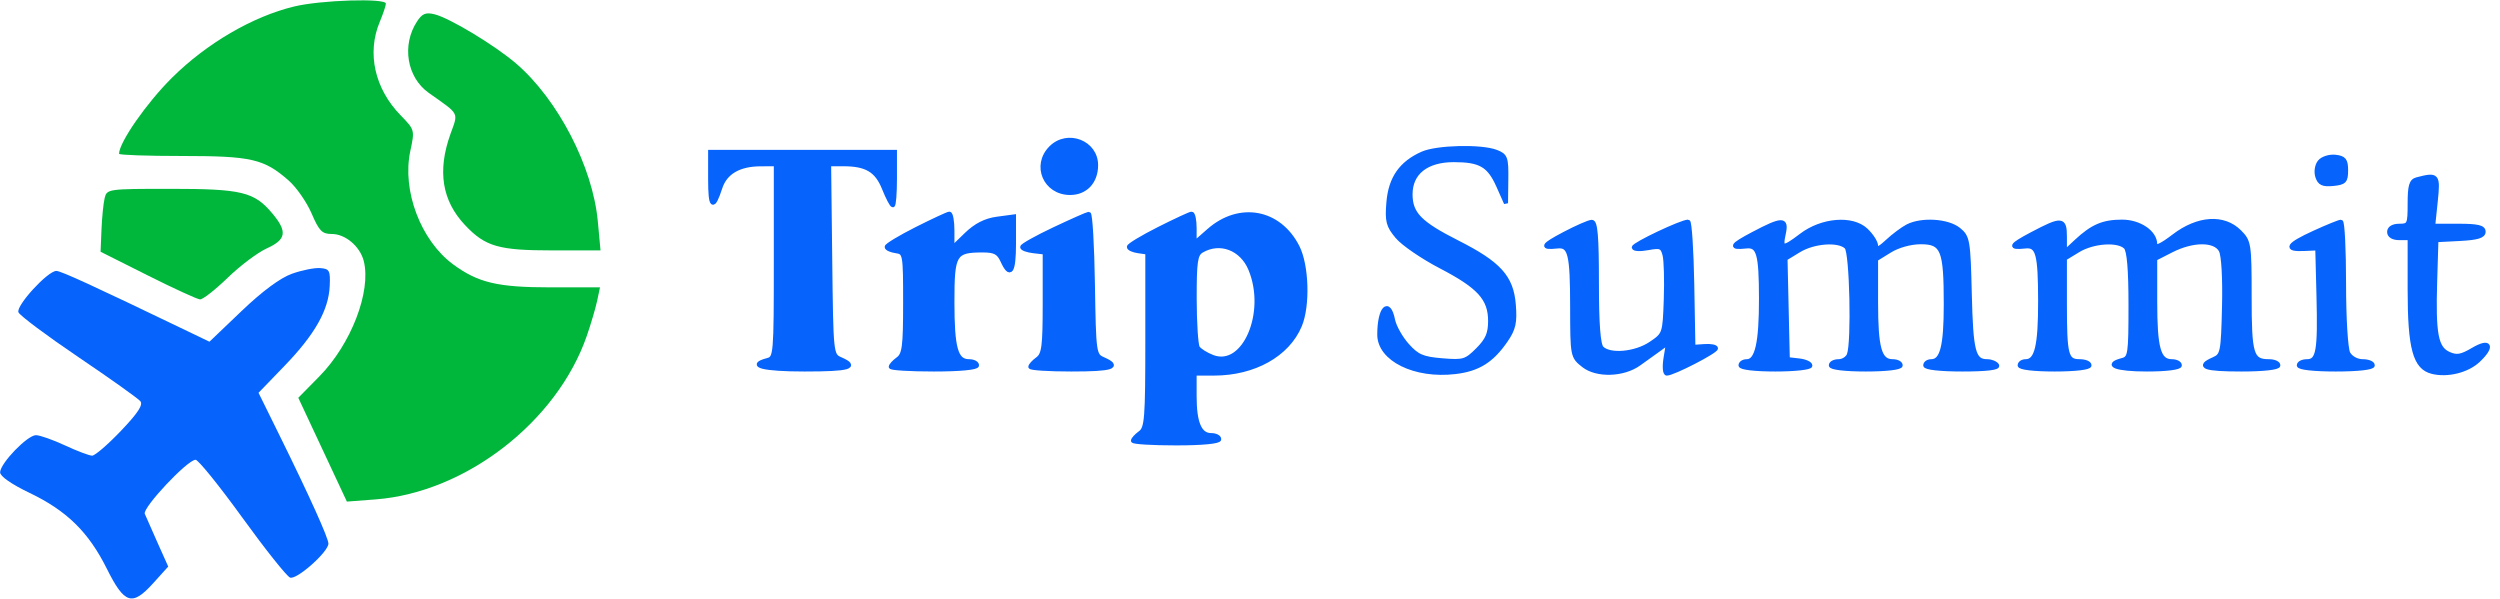 <svg width="609" height="146" viewBox="0 0 609 146" fill="none" xmlns="http://www.w3.org/2000/svg">
<path fill-rule="evenodd" clip-rule="evenodd" d="M71.656 1.581C61.522 4.035 50.349 10.553 41.888 18.948C35.7 25.086 29 34.715 29 37.467C29 37.76 35.92 38 44.378 38C61.264 38 64.316 38.704 70.336 43.991C72.213 45.638 74.717 49.239 75.902 51.993C77.749 56.287 78.452 57 80.839 57C84.137 57 87.722 60.043 88.614 63.599C90.473 71.004 85.528 83.833 77.784 91.701L72.664 96.903L78.582 109.546L84.5 122.189L91.5 121.654C113.427 119.978 135.706 102.73 142.939 81.832C143.954 78.9 145.094 75.038 145.472 73.25L146.159 70H134.1C121.224 70 116.445 68.87 110.372 64.392C102.482 58.572 97.889 46.408 99.951 36.792C101.05 31.667 101.038 31.624 97.577 28.071C91.27 21.598 89.333 12.926 92.5 5.346C93.325 3.371 94 1.361 94 0.878C94 -0.492 78.159 0.007 71.656 1.581ZM101.595 5.214C97.814 10.985 99.1 18.846 104.444 22.626C112.079 28.026 111.666 27.244 109.729 32.649C106.5 41.658 107.668 48.907 113.311 54.869C118.235 60.072 121.46 61 134.611 61H146.287L145.628 53.911C144.393 40.622 135.936 24.271 125.763 15.504C120.618 11.071 109.516 4.369 105.831 3.473C103.71 2.957 102.84 3.315 101.595 5.214ZM25.492 48.25C25.191 49.487 24.845 52.935 24.723 55.912L24.5 61.324L36 67.097C42.325 70.272 48.052 72.899 48.727 72.935C49.402 72.971 52.438 70.594 55.475 67.653C58.511 64.712 62.796 61.494 64.998 60.501C69.766 58.351 70.06 56.413 66.297 51.941C61.917 46.736 58.85 46 41.551 46C26.292 46 26.029 46.037 25.492 48.25Z" fill="#00B73C"/>
<path fill-rule="evenodd" clip-rule="evenodd" d="M71.099 66.691C68.266 67.706 63.907 70.934 58.86 75.756L51.022 83.244L45.761 80.712C22.536 69.53 14.849 66 13.721 66C11.623 66 3.859 74.476 4.494 76.074C4.805 76.859 11.383 81.775 19.112 87C26.841 92.225 33.622 97.049 34.181 97.721C34.918 98.607 33.619 100.596 29.446 104.971C26.283 108.287 23.134 111 22.447 111C21.76 111 18.791 109.879 15.849 108.51C12.907 107.14 9.719 106.015 8.763 106.01C6.683 105.998 0.065 112.851 0.027 115.057C0.01 116.014 2.768 117.94 7.184 120.057C16.263 124.408 21.562 129.6 26 138.489C30.336 147.175 32.181 147.756 37.33 142.056L40.981 138.015L38.399 132.257C36.978 129.091 35.57 125.901 35.27 125.169C34.67 123.707 45.667 112 47.639 112C48.3 112 53.418 118.33 59.013 126.067C64.608 133.804 69.851 140.389 70.664 140.701C72.256 141.312 80 134.445 80 132.422C80 131.057 75.387 120.842 68.111 106.092L62.976 95.685L69.34 89.092C76.708 81.461 80.067 75.514 80.32 69.652C80.483 65.888 80.267 65.482 78 65.307C76.625 65.201 73.52 65.824 71.099 66.691Z" fill="#0663FC"/>
<path fill-rule="evenodd" clip-rule="evenodd" d="M256 36C251.734 40.266 254.595 47 260.674 47C264.455 47 267 44.276 267 40.228C267 34.65 260.029 31.971 256 36ZM346.5 37.412C341.279 39.732 338.713 43.415 338.226 49.289C337.844 53.896 338.127 54.998 340.384 57.68C341.813 59.379 346.562 62.63 350.936 64.906C360.336 69.796 363 72.735 363 78.212C363 81.271 362.318 82.835 359.957 85.197C357.13 88.024 356.514 88.207 351.289 87.774C346.519 87.378 345.228 86.82 342.796 84.097C341.218 82.332 339.663 79.563 339.339 77.944C338.284 72.67 336 75.11 336 81.509C336 87.515 344.661 91.787 354.486 90.627C360.1 89.964 363.42 87.89 366.839 82.908C368.758 80.112 369.102 78.554 368.755 74.228C368.215 67.498 365.215 64.181 355 59.015C345.878 54.402 343.6 52.065 343.6 47.321C343.6 42.09 347.507 39 354.122 39C360.62 39 362.737 40.23 365.002 45.324L366.859 49.5L366.929 43.725C366.994 38.417 366.793 37.872 364.435 36.975C360.767 35.581 350.031 35.842 346.5 37.412ZM173 43.667C173 50.582 173.694 51.162 175.465 45.728C176.682 41.994 180.037 40.035 185.25 40.015L189 40V63.594C189 86.346 188.929 87.206 187 87.71C182.027 89.011 185.916 90 196 90C206.921 90 209.07 89.383 204.75 87.487C202.521 86.509 202.497 86.282 202.232 63.25L201.963 40H205.416C211.074 40 213.58 41.494 215.352 45.922C216.25 48.165 217.212 50 217.492 50C217.771 50 218 47.075 218 43.5V37H195.5H173V43.667ZM565.082 39.401C564.378 40.249 564.126 41.821 564.503 43.009C565.028 44.665 565.846 45.048 568.335 44.807C571.117 44.537 571.5 44.137 571.5 41.5C571.5 39.018 571.054 38.448 568.914 38.199C567.492 38.034 565.768 38.575 565.082 39.401ZM588.75 43.689C587.355 44.054 587 45.246 587 49.573C587 54.695 586.86 55 584.5 55C582.944 55 582 55.567 582 56.5C582 57.433 582.944 58 584.5 58H587V70.532C587 84.887 588.266 89.527 592.471 90.582C596.188 91.515 601.031 90.32 603.702 87.81C607.383 84.352 606.601 82.713 602.441 85.167C599.554 86.871 598.431 87.062 596.495 86.18C593.451 84.793 592.811 81.357 593.198 68.5L593.5 58.5L599.25 58.2C603.469 57.98 605 57.514 605 56.45C605 55.341 603.557 55 598.858 55H592.715L593.342 49C594.009 42.624 593.791 42.372 588.75 43.689ZM223.25 55.778C219.262 57.79 216 59.757 216 60.149C216 60.541 217.012 61.005 218.25 61.18C220.444 61.492 220.5 61.805 220.5 73.832C220.5 84.422 220.253 86.344 218.75 87.442C217.787 88.145 217 89.008 217 89.36C217 89.712 221.725 90 227.5 90C233.833 90 238 89.603 238 89C238 88.45 237.116 88 236.035 88C232.889 88 232 84.826 232 73.601C232 61.791 232.468 61 239.456 61C242.312 61 243.275 61.51 244.182 63.5C246.085 67.677 247 66.336 247 59.368V52.737L242.879 53.289C240.061 53.667 237.69 54.877 235.379 57.117L232 60.392V56.196C232 53.888 231.662 52.027 231.25 52.059C230.838 52.092 227.238 53.765 223.25 55.778ZM256.761 55.843C252.504 57.854 249.017 59.808 249.011 60.184C249.005 60.56 250.238 61.01 251.75 61.184L254.5 61.5V73.832C254.5 84.422 254.253 86.344 252.75 87.442C251.787 88.145 251 89.008 251 89.36C251 89.712 255.5 90 261 90C270.987 90 272.994 89.349 268.75 87.487C266.558 86.525 266.493 86.056 266.226 69.25C266.076 59.763 265.626 52.042 265.226 52.093C264.827 52.143 261.017 53.831 256.761 55.843ZM282.25 55.778C278.262 57.79 275 59.757 275 60.149C275 60.541 276.012 61.005 277.25 61.18L279.5 61.5V82.832C279.5 101.994 279.322 104.294 277.75 105.442C276.788 106.145 276 107.008 276 107.36C276 107.712 280.725 108 286.5 108C292.833 108 297 107.603 297 107C297 106.45 296.116 106 295.035 106C292.27 106 291 103.03 291 96.566V91L295.75 90.994C305.506 90.983 313.677 86.41 316.649 79.298C318.674 74.451 318.372 64.649 316.058 60.113C311.608 51.39 301.926 49.614 294.479 56.153L291 59.207V55.604C291 53.622 290.663 52.027 290.25 52.059C289.837 52.092 286.238 53.765 282.25 55.778ZM381 57C375.703 59.799 375.351 60.46 379.388 60.029C382.445 59.703 382.969 61.835 382.985 74.677C383 86.761 383.021 86.872 385.75 89.025C388.948 91.549 395.416 91.36 399.236 88.631C400.481 87.742 402.588 86.23 403.919 85.273L406.338 83.532L405.732 87.266C405.398 89.32 405.537 91 406.041 91C407.565 91 418 85.637 418 84.853C418 84.452 416.762 84.208 415.25 84.312L412.5 84.5L412.224 69.25C412.072 60.862 411.622 54 411.224 54C409.612 54 398 59.503 398 60.268C398 60.72 399.555 60.799 401.455 60.442C404.506 59.87 404.979 60.07 405.5 62.147C405.825 63.441 405.957 68.309 405.795 72.964C405.503 81.347 405.468 81.449 402.102 83.714C398.402 86.203 392.172 86.772 390.2 84.8C389.375 83.975 389 78.978 389 68.8C389 57.602 388.696 54.011 387.75 54.047C387.063 54.073 384.025 55.402 381 57ZM427 57C421.703 59.799 421.351 60.46 425.388 60.029C428.372 59.711 428.968 61.808 428.985 72.685C429.001 83.535 427.992 88 425.525 88C424.686 88 424 88.45 424 89C424 89.588 427.5 90 432.5 90C437.175 90 441 89.58 441 89.066C441 88.553 439.762 87.99 438.25 87.816L435.5 87.5L435.219 75.254L434.939 63.008L438.219 61.008C441.871 58.781 447.957 58.357 449.8 60.2C451.061 61.461 451.557 83.385 450.393 86.418C450.059 87.288 448.934 88 447.893 88C446.852 88 446 88.45 446 89C446 89.588 449.5 90 454.5 90C459.5 90 463 89.588 463 89C463 88.45 462.116 88 461.035 88C457.892 88 457 84.828 457 73.647V63.163L460.368 61.082C462.366 59.847 465.427 59 467.893 59C473.267 59 474 60.815 474 74.131C474 84.341 473.067 88 470.465 88C469.659 88 469 88.45 469 89C469 89.593 472.686 90 478.059 90C483.844 90 486.895 89.639 486.5 89C486.16 88.45 485.064 88 484.063 88C480.776 88 480.168 85.653 479.832 71.656C479.517 58.517 479.381 57.722 477.139 55.909C474.481 53.759 468.12 53.357 464.684 55.122C463.483 55.739 461.262 57.399 459.75 58.809C457.759 60.666 457 60.957 457 59.861C457 59.029 455.895 57.311 454.545 56.043C451.208 52.907 443.812 53.516 438.799 57.339C434.346 60.736 433.691 60.684 434.5 57C435.337 53.189 434.214 53.189 427 57ZM495 57C489.703 59.799 489.351 60.46 493.388 60.029C496.397 59.708 496.968 61.817 496.985 73.316C497 84.286 496.11 88 493.465 88C492.659 88 492 88.45 492 89C492 89.588 495.5 90 500.5 90C505.5 90 509 89.588 509 89C509 88.45 507.923 88 506.607 88C503.365 88 503 86.573 503 73.904V62.971L506.25 60.989C509.876 58.778 515.963 58.363 517.8 60.2C518.609 61.009 519 65.599 519 74.294C519 86.346 518.87 87.221 517 87.71C512.533 88.878 515.472 90 523 90C527.667 90 531 89.583 531 89C531 88.45 530.116 88 529.035 88C525.889 88 525 84.825 525 73.586V63.041L528.96 61.02C534.182 58.356 539.579 58.344 540.997 60.994C541.63 62.178 541.949 67.761 541.782 74.744C541.516 85.845 541.375 86.555 539.25 87.487C535.093 89.311 536.945 90 546 90C551.333 90 555 89.593 555 89C555 88.45 553.965 88 552.7 88C548.478 88 548 86.399 548 72.255C548 59.419 547.906 58.815 545.545 56.455C541.705 52.614 535.435 53.022 529.577 57.493C526.41 59.91 525 60.527 525 59.493C525 56.596 521.188 54 516.934 54C512.319 54 509.698 55.127 505.75 58.809L503 61.374V57.687C503 53.227 502.262 53.164 495 57ZM563.75 56.663C557.261 59.625 556.484 60.864 561.25 60.647L564.5 60.5L564.79 72C565.132 85.533 564.699 88 561.981 88C560.891 88 560 88.45 560 89C560 89.593 563.667 90 569 90C574.333 90 578 89.593 578 89C578 88.45 576.891 88 575.535 88C574.122 88 572.629 87.175 572.035 86.066C571.453 84.978 571 77.539 571 69.066C571 60.78 570.663 54.009 570.25 54.019C569.837 54.03 566.913 55.219 563.75 56.663ZM292.75 61.08C291.254 61.951 291.002 63.654 291.015 72.8C291.024 78.685 291.37 84.034 291.786 84.687C292.201 85.341 293.83 86.365 295.405 86.964C303.099 89.889 309.001 76.118 304.585 65.548C302.47 60.488 297.189 58.494 292.75 61.08Z" fill="#0663FC" stroke="#0663FC"/>
</svg>
